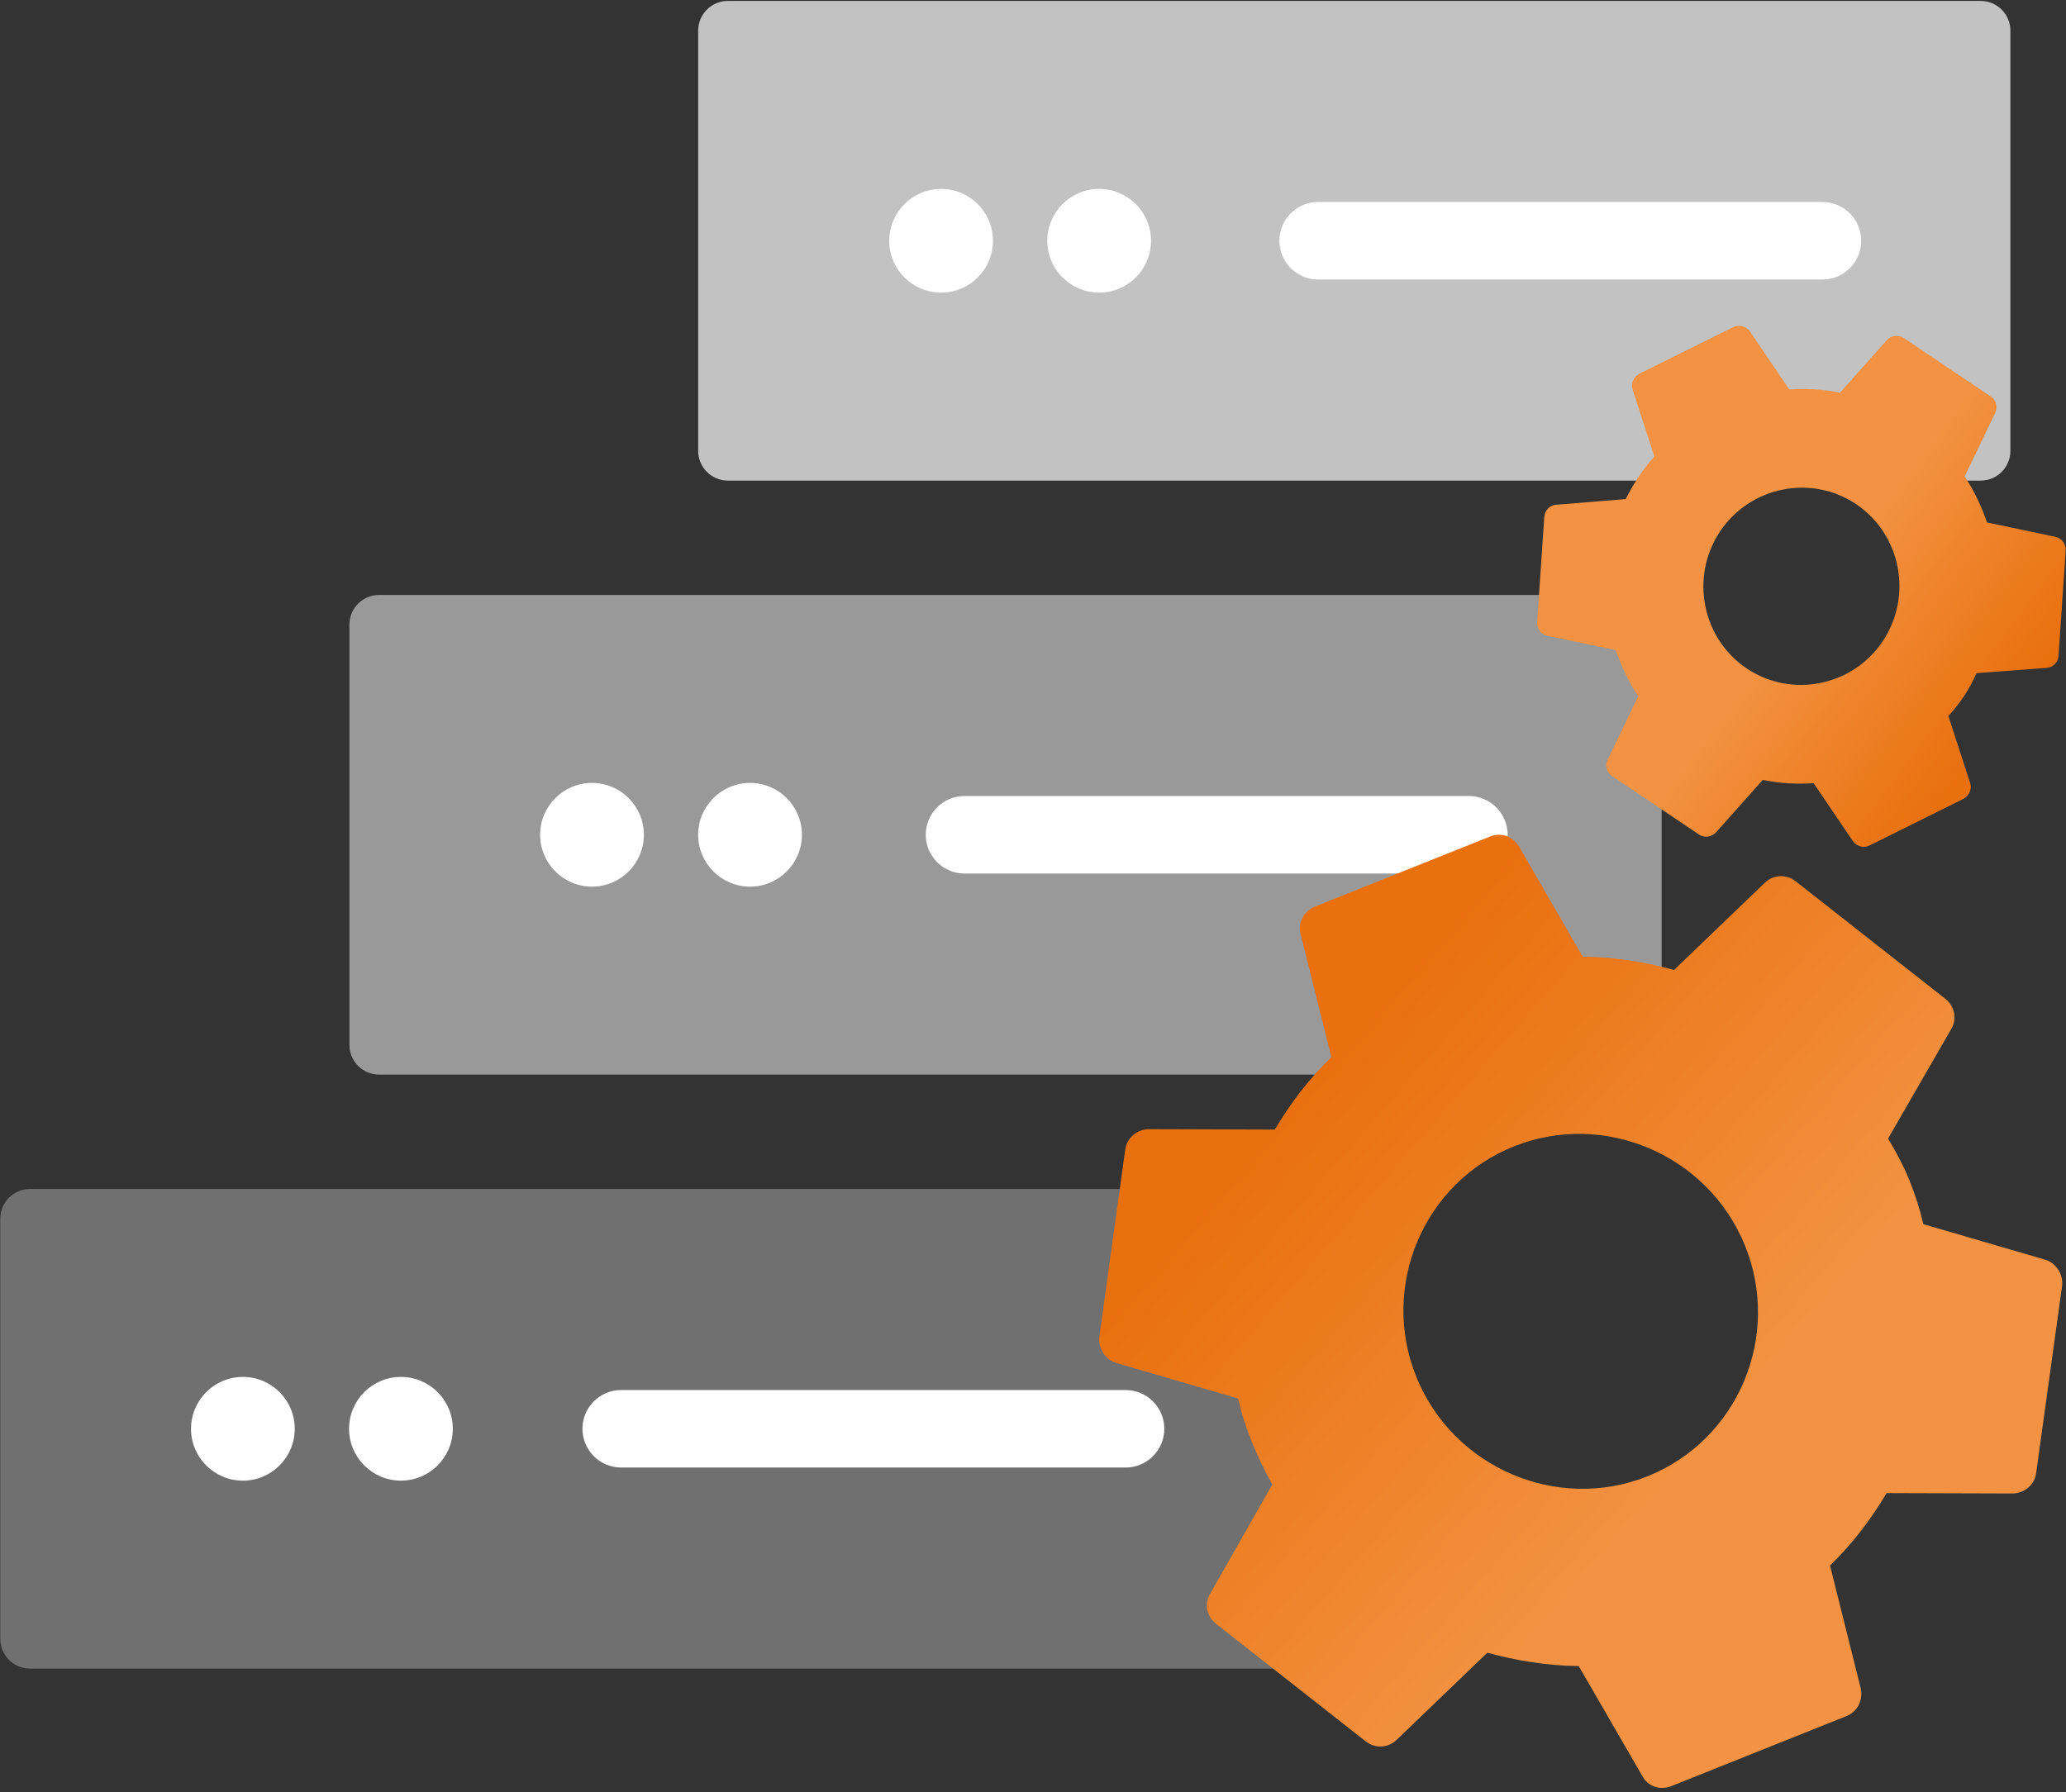 <svg width="491" height="426" viewBox="0 0 491 426" fill="none" xmlns="http://www.w3.org/2000/svg">
<rect x="0" y="0" width="491" height="426" fill="#333333" stroke="none"/>
<path opacity="0.3" d="M0.07 289.697C0.07 285.796 3.232 282.634 7.133 282.634H304.868C308.769 282.634 311.931 285.796 311.931 289.697V389.596C311.931 393.497 308.769 396.659 304.868 396.659H7.133C3.232 396.659 0.07 393.497 0.07 389.596V289.697Z" fill="white"/>
<path opacity="0.7" d="M165.925 7.285C165.925 3.384 169.087 0.222 172.987 0.222H470.723C474.623 0.222 477.786 3.384 477.786 7.285V107.184C477.786 111.085 474.623 114.247 470.723 114.247H172.987C169.087 114.247 165.925 111.085 165.925 107.184V7.285Z" fill="white"/>
<circle cx="261.221" cy="57.235" r="12.327" fill="white"/>
<circle cx="223.66" cy="57.235" r="12.327" fill="white"/>
<circle cx="178.253" cy="198.441" r="12.327" fill="white"/>
<circle cx="140.692" cy="198.442" r="12.327" fill="white"/>
<circle cx="95.284" cy="339.646" r="12.327" fill="white"/>
<circle cx="57.723" cy="339.647" r="12.327" fill="white"/>
<path opacity="0.5" d="M83.038 148.491C83.038 144.59 86.2 141.428 90.101 141.428H387.836C391.737 141.428 394.899 144.59 394.899 148.491V248.39C394.899 252.291 391.737 255.453 387.836 255.453H90.101C86.2 255.453 83.038 252.291 83.038 248.39V148.491Z" fill="white"/>
<path d="M304.05 57.235C304.05 52.145 308.177 48.019 313.266 48.019H433.12C438.209 48.019 442.336 52.145 442.336 57.235C442.336 62.325 438.209 66.451 433.12 66.451H313.266C308.177 66.451 304.05 62.325 304.05 57.235Z" fill="white"/>
<path d="M220.011 198.441C220.011 193.351 224.137 189.225 229.227 189.225H349.08C354.17 189.225 358.297 193.351 358.297 198.441C358.297 203.531 354.17 207.657 349.08 207.657H229.227C224.137 207.657 220.011 203.531 220.011 198.441Z" fill="white"/>
<path d="M138.421 339.647C138.421 334.557 142.548 330.431 147.638 330.431H267.491C272.581 330.431 276.707 334.557 276.707 339.647C276.707 344.737 272.581 348.863 267.491 348.863H147.638C142.548 348.863 138.421 344.737 138.421 339.647Z" fill="white"/>
<path d="M386.359 118.639C387.25 116.883 388.248 115.104 389.418 113.347C390.589 111.59 391.845 109.985 393.187 108.532L388.009 92.612C387.562 91.18 388.258 89.575 389.575 88.859L411.905 77.776C413.33 77.038 414.945 77.559 415.846 78.73L425.213 92.569C429.309 92.308 433.275 92.525 437.302 93.349L448.429 80.856C449.489 79.685 451.193 79.511 452.483 80.379L473.123 94.26C474.413 95.128 474.838 96.733 474.165 98.165L466.908 113.261C469.202 116.688 470.934 120.397 472.234 124.192L488.538 127.62C490.003 127.945 491.054 129.311 490.919 130.916L489.229 155.881C489.094 157.486 487.926 158.679 486.373 158.766L469.75 160.024C468.924 161.824 467.947 163.711 466.82 165.403C465.692 167.095 464.393 168.765 463.051 170.218L468.229 186.139C468.676 187.57 467.98 189.175 466.663 189.891L444.333 200.974C442.908 201.712 441.293 201.191 440.392 200.02L431.025 186.182C426.929 186.442 422.963 186.225 418.936 185.401L407.81 197.894C406.684 199.022 405.045 199.239 403.755 198.371L383.115 184.49C381.825 183.622 381.336 181.974 382.074 180.586L389.33 165.49C387.036 162.063 385.304 158.354 384.004 154.558L367.7 151.131C366.235 150.805 365.184 149.439 365.32 147.834L367.009 122.869C367.144 121.264 368.313 120.071 369.865 119.984L386.359 118.639ZM415.113 158.896C425.755 166.054 440.316 163.126 447.469 152.389C454.623 141.653 451.768 127.012 441.126 119.854C430.483 112.697 415.922 115.625 408.769 126.361C401.615 137.098 404.47 151.738 415.113 158.896Z" fill="url(#paint0_linear)"/>
<path d="M302.357 352.892C300.643 349.781 299.007 346.488 297.578 342.959C296.149 339.43 295.033 335.929 294.231 332.453L265.249 323.999C262.662 323.212 260.977 320.545 261.249 317.855L267.412 273.326C267.761 270.453 270.177 268.576 272.837 268.423L302.97 268.52C306.743 262.151 311.093 256.463 316.412 251.299L309.097 222.032C308.429 219.262 309.9 216.547 312.503 215.506L354.15 198.849C356.753 197.808 359.577 198.805 361.026 201.263L376.15 227.407C383.586 227.47 390.871 228.656 397.848 230.574L419.514 209.76C421.486 207.908 424.589 207.73 426.843 209.562L462.327 237.434C464.581 239.266 465.172 242.219 463.725 244.62L448.716 270.667C450.56 273.726 452.379 277.099 453.755 280.496C455.131 283.894 456.3 287.527 457.102 291.002L486.083 299.456C488.671 300.244 490.356 302.911 490.084 305.601L483.92 350.13C483.572 353.002 481.156 354.88 478.496 355.032L448.362 354.936C444.59 361.304 440.239 366.992 434.921 372.157L442.236 401.424C442.774 404.246 441.433 406.908 438.83 407.949L397.182 424.606C394.579 425.647 391.626 424.702 390.307 422.193L375.183 396.048C367.747 395.985 360.461 394.799 353.485 392.882L331.819 413.695C329.847 415.547 326.743 415.725 324.489 413.893L289.006 386.021C286.752 384.19 286.161 381.237 287.608 378.836L302.357 352.892ZM391.544 350.934C413.018 342.345 423.443 317.675 414.711 296.112C405.978 274.549 381.263 263.933 359.789 272.522C338.315 281.11 327.89 305.78 336.622 327.343C345.355 348.907 370.069 359.523 391.544 350.934Z" fill="url(#paint1_linear)"/>
<defs>
<linearGradient id="paint0_linear" x1="420.574" y1="155.205" x2="474.041" y2="195.822" gradientUnits="userSpaceOnUse">
<stop stop-color="#F39242"/>
<stop offset="0.803" stop-color="#E9700D"/>
</linearGradient>
<linearGradient id="paint1_linear" x1="445.783" y1="364.9" x2="316.23" y2="252.51" gradientUnits="userSpaceOnUse">
<stop offset="0.263" stop-color="#F39242"/>
<stop offset="1" stop-color="#E9700D"/>
</linearGradient>
</defs>
</svg>
